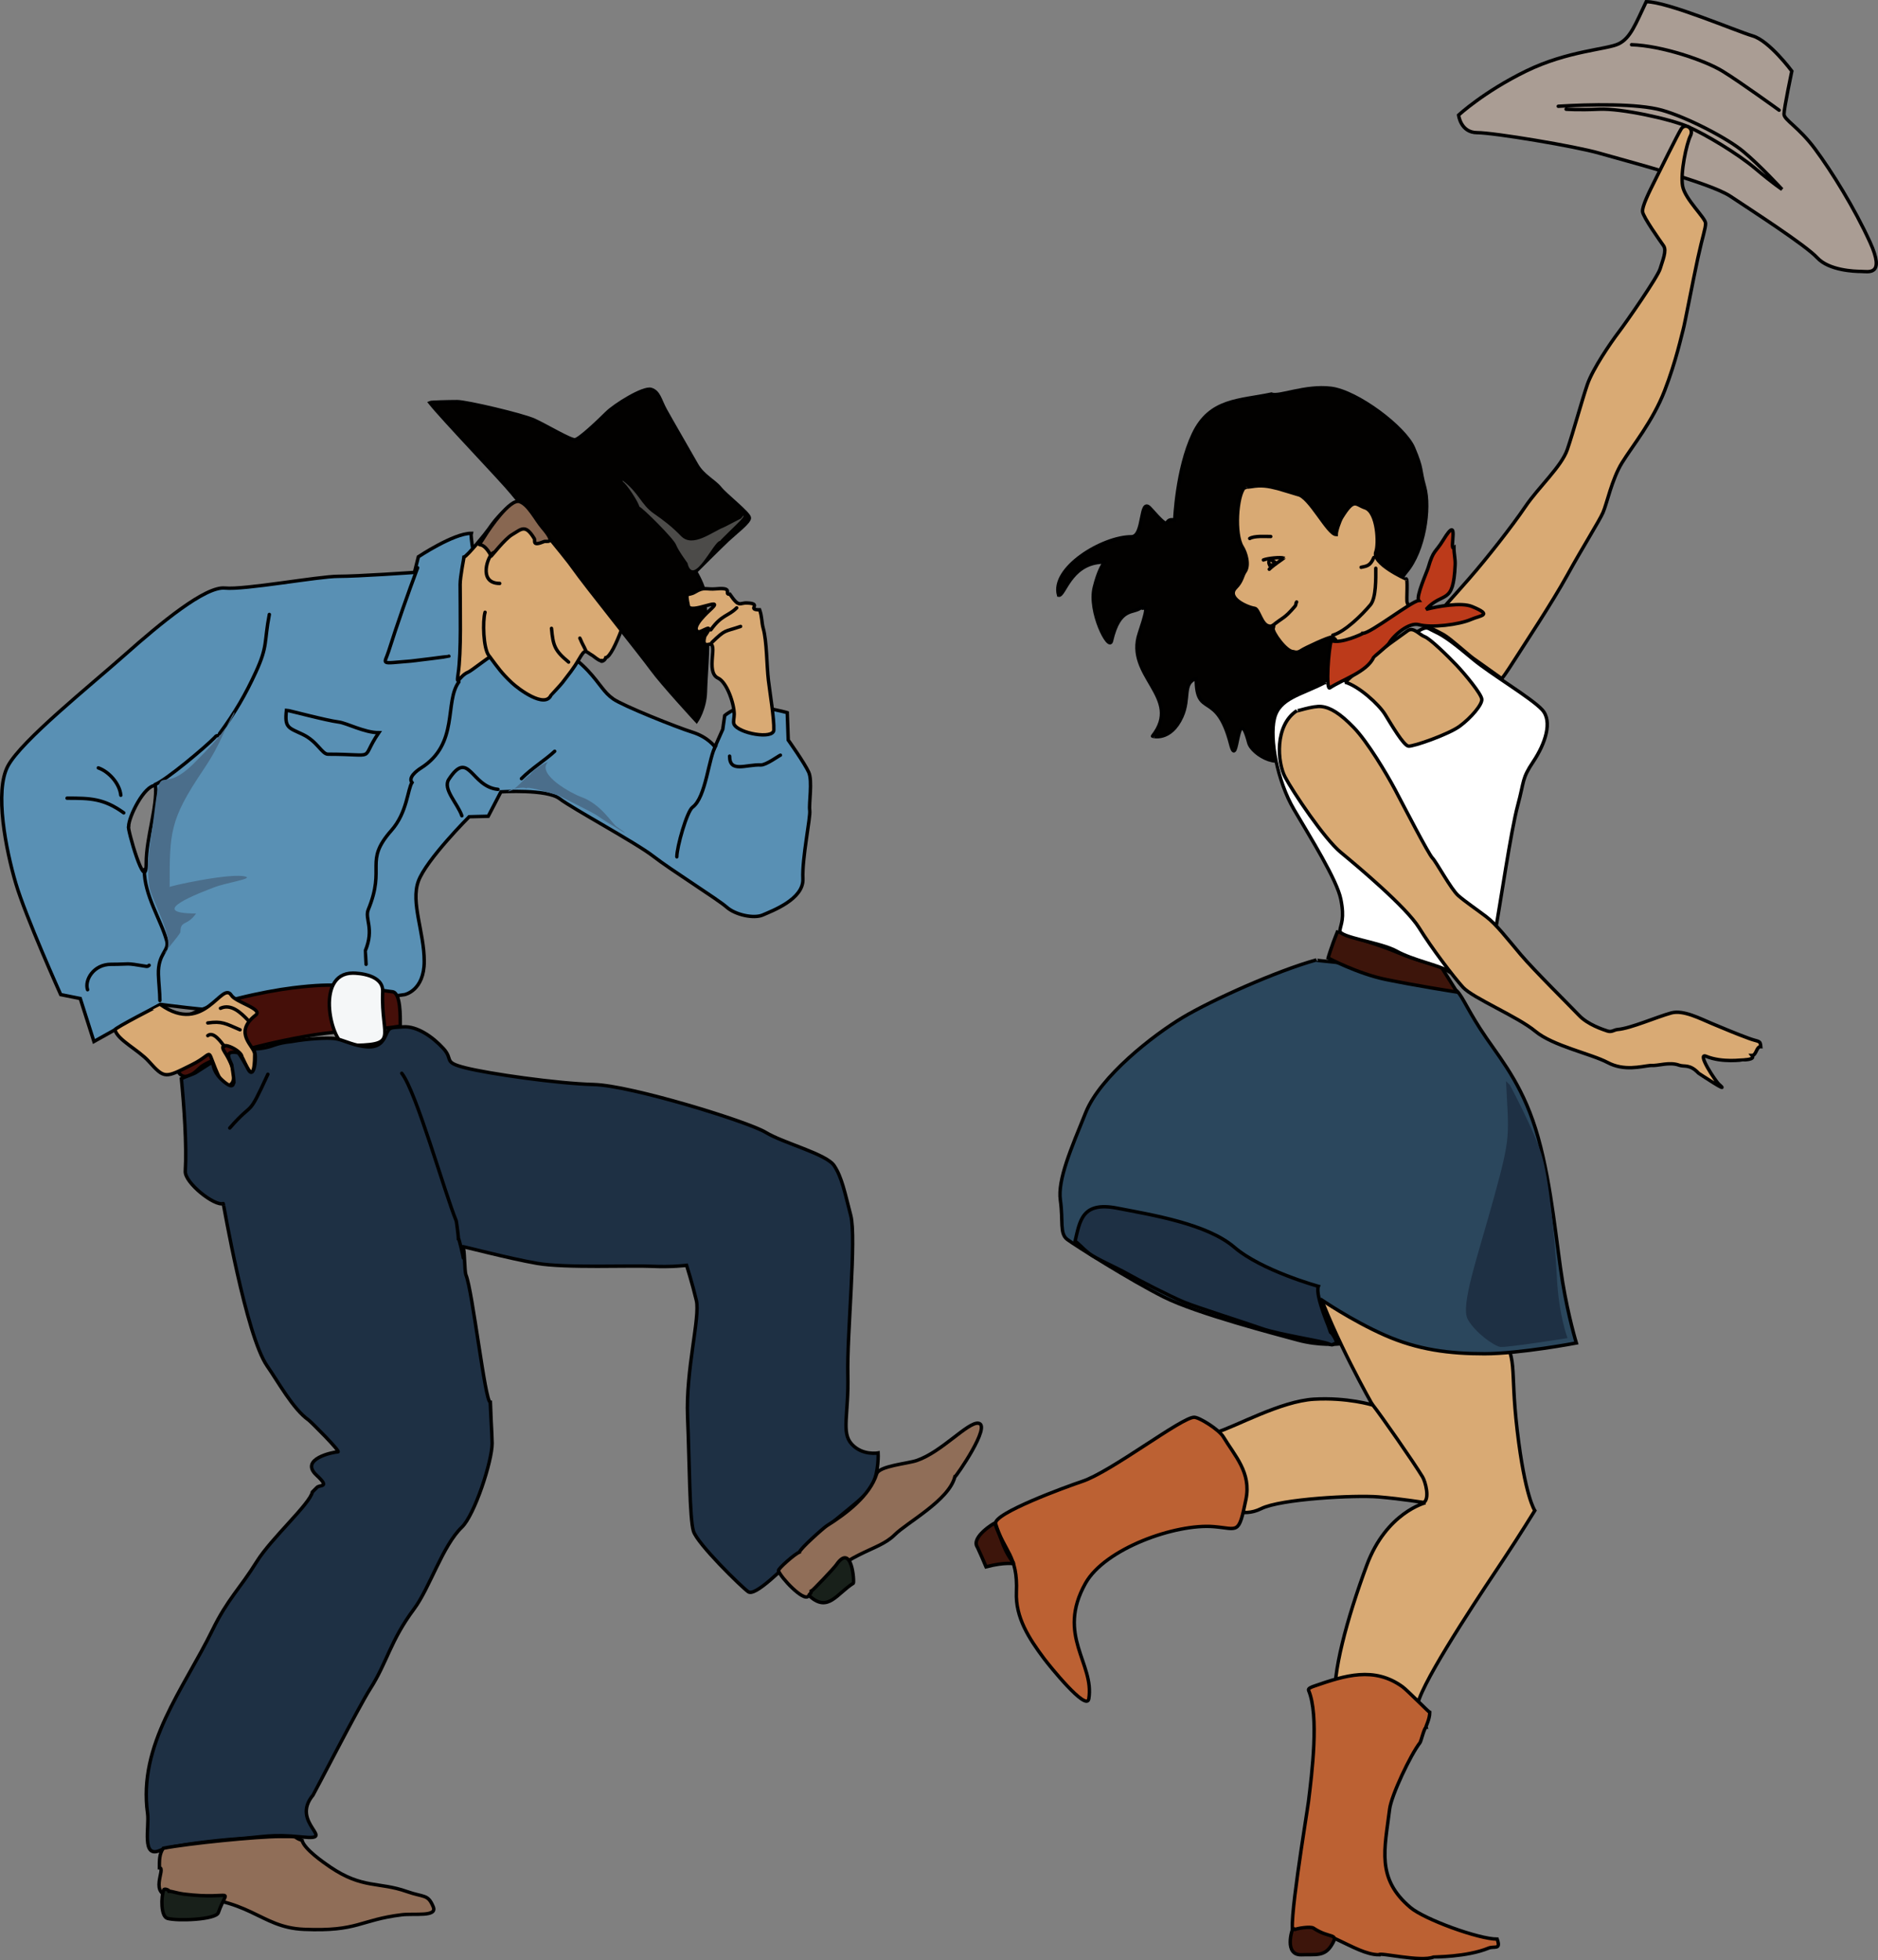 <?xml version="1.0" encoding="utf-8"?>
<!-- Generator: Adobe Illustrator 15.1.0, SVG Export Plug-In . SVG Version: 6.00 Build 0)  -->
<!DOCTYPE svg PUBLIC "-//W3C//DTD SVG 1.1//EN" "http://www.w3.org/Graphics/SVG/1.1/DTD/svg11.dtd">
<svg version="1.1" id="_x23_Layer_1" xmlns="http://www.w3.org/2000/svg" xmlns:xlink="http://www.w3.org/1999/xlink" x="0px"
	 y="0px" width="548.879px" height="572.892px" viewBox="0 0 548.879 572.892" enable-background="new 0 0 548.879 572.892"
	 xml:space="preserve">
<rect x="0" y="0" width="548.879" height="572.892" fill="#808080" stroke="none"/>
<path fill-rule="evenodd" clip-rule="evenodd" fill="#5990B4" stroke="#000000" stroke-width="1" stroke-linecap="round" stroke-miterlimit="2.613" d="
	M137.697,155.867c-5.141,0-15.423,6.854-15.423,6.854l-1.143,4.57c0,0-16.565,1.142-22.277,1.142c-5.712,0-27.418,3.999-33.13,3.427
	c-5.712-0.571-18.85,10.282-29.132,19.421c-10.282,9.14-30.274,25.134-34.272,32.559c-3.999,7.426-0.572,24.562,2.285,34.273
	c2.856,9.71,13.138,32.559,13.138,32.559l5.712,1.143l3.999,12.566l19.421-10.853c0,0,12.566,1.714,22.848,2.285
	s48.553-5.141,48.553-5.141s5.712-1.143,5.712-9.71s-3.999-17.136-1.714-23.419s14.852-18.85,14.852-18.85l5.569-0.143l3.713-7.14
	c0,0,13.423-0.856,17.136,2c3.712,2.856,22.277,12.852,27.418,16.851s18.85,12.567,21.42,14.852
	c2.57,2.285,7.997,3.427,10.567,2.285c2.571-1.143,11.996-4.569,11.71-10.567c-0.286-5.998,2.285-17.993,2-19.992
	c-0.286-2,0.856-8.568-0.286-11.139c-1.143-2.57-5.998-9.425-5.998-9.425l-0.286-7.997c0,0-1.713-0.571-7.997-1.714
	c-6.283-1.142-10.282,2.571-10.282,2.571l-0.571,3.998l-2.285,5.141c0,0-2-2.856-6.569-4.284c-4.57-1.428-20.278-7.712-23.134-9.71
	c-2.856-1.999-3.713-4.285-7.426-8.283c-3.713-3.999-15.708-13.423-23.134-18.564c-7.426-5.141-6.854-8.854-8.568-10.853
	C138.411,164.578,137.554,156.296,137.697,155.867L137.697,155.867z M45.446,229.554c0.552,6.433-2.713,15.106-2.713,22.75
	c0,9.559-5.742-10.755-5.141-10.755C37.592,238.662,42.23,229.436,45.446,229.554z"/>
<path fill-rule="evenodd" clip-rule="evenodd" fill="#D9AA74" stroke="#000000" stroke-width="1" stroke-linecap="round" stroke-miterlimit="2.613" d="
	M151.549,146.3c-4.182,2.702-6.081,4.503-8.746,8.366c-0.833,1.208-6.292,7.924-7.177,8.127c0,0.033-1.142,5.737-1.142,8.009
	c0,7.105,0.375,19.66-0.583,26.108c-0.621,4.174,0.331,0.591,2.893-0.453c1.01-0.412,6.258-4.643,6.438-4.402
	c2.382,3.187,3.374,4.665,6.353,7.475c1.946,1.835,9.635,7.594,11.437,3.676c0.014-0.03,2.861-3.053,3.346-3.701
	c2.044-2.732,3.037-3.751,4.855-6.867c1.951-3.342,1.784-2.277,3.974-1.049c0.297,0.167,1.814,1.529,2.416,1.478
	c0,0.484,1.206,0.007,1.428-0.857c2.455-0.421,7.435-15.595,7.557-18.458c0.292-6.88,2.313-9.188-0.857-17.1
	c-2.992-7.466-11.93-14.779-20.11-15.479c-4.016-0.344-6.935,2.771-8.295,2.771c0,0.272-1.67,1.237-1.714,1.428
	C153.375,145.371,151.699,146.203,151.549,146.3z"/>
<path fill-rule="evenodd" clip-rule="evenodd" fill="#020100" stroke="#000000" stroke-width="1" stroke-linecap="round" stroke-miterlimit="2.613" d="
	M125.63,117.667c3.713,4.713,21.135,22.848,23.991,26.418c2.856,3.57,15.28,18.136,18.136,22.277
	c2.856,4.141,19.707,25.133,22.706,29.274c3,4.141,13.138,15.137,13.138,15.137s2.427-3.57,2.57-8.568
	c0.143-4.998,0.857-12.281,0.571-16.708c-0.286-4.427-0.857-9.568-0.857-11.853s-2.57-6.569-2.57-6.569s7.14-7.14,9.425-9.282
	s6.283-5.141,6.283-6.426s-6.854-6.569-8.568-8.711s-4.998-3.57-6.854-6.855c-1.856-3.284-7.568-13.137-9.14-15.994
	c-1.571-2.856-1.856-5.284-4.141-5.998c-2.285-0.714-10.71,4.569-12.995,6.854c-2.285,2.285-7.997,7.711-9.282,7.854
	c-1.285,0.143-8.426-4.141-11.853-5.712c-3.427-1.571-19.849-5.426-22.563-5.426S125.916,117.525,125.63,117.667z"/>
<path fill-rule="evenodd" clip-rule="evenodd" fill="#4C4B49" d="M181.894,140.374c4.815,3.57,5.483,7.139,9.151,9.673
	c2.906,2.008,5.482,3.999,7.985,6.605c3.422,3.563,9.091-1.221,12.567-2.57c0.482-0.188,4.916-2.577,4.998-2.57
	c0.941-1.375,1.145-0.865-0.143,0.559c-0.782,0.864-5.998,5.821-5.998,6.01c-1.814,0-7.806,13.749-9.531,6.463
	c-0.007-0.03-2.725-3.688-3.322-5.32c-0.661-1.81-9.775-10.815-10.71-11.139c-0.394-1.532-3.646-6.464-4.749-7.222
	C182.058,140.804,181.931,140.401,181.894,140.374z"/>
<path fill-rule="evenodd" clip-rule="evenodd" fill="#886751" stroke="#000000" stroke-width="1" stroke-linecap="round" stroke-miterlimit="2.613" d="
	M151.834,146.586c-2.769-0.889-8.76,7.824-10.117,10.055c-3.108,5.113-1.338-0.245,1.857,5.879c0.028,0.054,3.999-5.028,6.059-6.247
	c2.819-1.668,3.892-3.199,6.52,1.13c0.392,0.645-0.801,2.381,2.893,0.857c0.615-0.254,3.814,0.991-0.522-4.084
	C156.555,151.873,154.417,147.415,151.834,146.586z"/>
<path fill-rule="evenodd" clip-rule="evenodd" fill="none" stroke="#000000" stroke-width="1" stroke-linecap="round" stroke-miterlimit="2.613" d="
	M161.188,183.643c0.45,5.098,0.973,6.517,4.998,9.853"/>
<path fill-rule="evenodd" clip-rule="evenodd" fill="none" stroke="#000000" stroke-width="1" stroke-linecap="round" stroke-miterlimit="2.613" d="
	M171.184,190.069c-0.716-1.584-0.908-1.682-1.571-3.284l-0.143-0.286"/>
<path fill-rule="evenodd" clip-rule="evenodd" fill="none" stroke="#000000" stroke-width="1" stroke-linecap="round" stroke-miterlimit="2.613" d="
	M141.766,178.93c-0.749,2.561-0.532,10.599,1.131,12.697c0.234,0.295,0.243,0.184,0.297,0.583"/>
<path fill-rule="evenodd" clip-rule="evenodd" fill="none" stroke="#000000" stroke-width="1" stroke-linecap="round" stroke-miterlimit="2.613" d="
	M144.194,161.509c-1.542,0.696-4.658,8.997,1.856,8.997"/>
<path fill-rule="evenodd" clip-rule="evenodd" fill="none" stroke="#000000" stroke-width="1" stroke-linecap="round" stroke-miterlimit="2.613" d="
	M122.06,165.936c-2.834,7.525-5.99,16.545-8.475,24.382c-1.287,4.058-2.857,3.62,6.524,2.88c0.794-0.063,10.997-1.338,11.09-1.416"
	/>
<path fill-rule="evenodd" clip-rule="evenodd" fill="none" stroke="#000000" stroke-width="1" stroke-linecap="round" stroke-miterlimit="2.613" d="
	M78.719,179.573c-1.576,8.13-0.372,9.065-3.949,16.851c-2.999,6.526-6.055,11.809-10.617,17.993"/>
<path fill-rule="evenodd" clip-rule="evenodd" fill="none" stroke="#000000" stroke-width="1" stroke-linecap="round" stroke-miterlimit="2.613" d="
	M134.126,199.28c-4.353,5.848,0.181,18.098-11.138,25.207c-1.062,0.667-3.814,2.711-2.571,4.21
	c-1.299,1.971-1.381,8.731-6.022,13.995c-8.141,9.233-1.567,10.543-6.757,23.134c-1.108,2.688,1.811,5.531-0.856,11.995
	c-0.029,0.071,0.212,3.318,0.212,3.999"/>
<path fill-rule="evenodd" clip-rule="evenodd" fill="none" stroke="#000000" stroke-width="1" stroke-linecap="round" stroke-miterlimit="2.613" d="
	M83.718,207.563c0.501,0,11.689,3.01,15.279,3.452c2.315,0.285,7.54,3.117,11.71,3.117c-5.76,8.416,0.179,6.283-14.852,6.283
	c-1.767,0-3.092-3.763-7.426-5.81C84.32,212.663,83.118,212.73,83.718,207.563z"/>
<path fill-rule="evenodd" clip-rule="evenodd" fill="none" stroke="#000000" stroke-width="1" stroke-linecap="round" stroke-miterlimit="2.613" d="
	M145.551,230.697c-7.948-0.77-8.475-11.925-14.378-2.93c-1.859,2.832,2.547,6.99,3.811,10.641"/>
<path fill-rule="evenodd" clip-rule="evenodd" fill="none" stroke="#000000" stroke-width="1" stroke-linecap="round" stroke-miterlimit="2.613" d="
	M152.405,227.555c3.082-3.083,7.119-5.558,9.711-7.997"/>
<path fill-rule="evenodd" clip-rule="evenodd" fill="none" stroke="#000000" stroke-width="1" stroke-linecap="round" stroke-miterlimit="2.613" d="
	M209.241,217.844c-2.175,3.487-2.847,15.151-6.83,18.066c-1.652,1.21-4.594,11.604-4.594,14.493"/>
<path fill-rule="evenodd" clip-rule="evenodd" fill="none" stroke="#000000" stroke-width="1" stroke-linecap="round" stroke-miterlimit="2.613" d="
	M213.239,220.986c0,4.98,4.763,2.383,9.139,2.57c1.528,0.065,5.389-2.8,5.712-2.855"/>
<path fill-rule="evenodd" clip-rule="evenodd" fill="none" stroke="#000000" stroke-width="1" stroke-linecap="round" stroke-miterlimit="2.613" d="
	M45.304,229.269c3.033-1.105,14.822-11,17.422-13.709c0.414-0.431,0.305-0.477,0.857-0.571"/>
<path fill-rule="evenodd" clip-rule="evenodd" fill="none" stroke="#000000" stroke-width="1" stroke-linecap="round" stroke-miterlimit="2.613" d="
	M42.162,254.116c0,7.611,4.88,14.646,6.569,20.874c0.788,2.905-2.607,3.601-2.432,9.76c0.072,2.539,0.433,5.361,0.433,7.638"/>
<path fill-rule="evenodd" clip-rule="evenodd" fill="none" stroke="#000000" stroke-width="1" stroke-linecap="round" stroke-miterlimit="2.613" d="
	M25.597,289.246c-0.944-2.747,1.686-7.426,6.854-7.426c6.16,0,3.644-0.51,10.282,0.596c0.405,0.067,0.564-0.068,0.857-0.31"/>
<path fill-rule="evenodd" clip-rule="evenodd" fill="none" stroke="#000000" stroke-width="1" stroke-linecap="round" stroke-miterlimit="2.613" d="
	M36.165,237.551c-5.863-4.224-9.791-4.284-16.565-4.284"/>
<path fill-rule="evenodd" clip-rule="evenodd" fill="none" stroke="#000000" stroke-width="1" stroke-linecap="round" stroke-miterlimit="2.613" d="
	M35.308,232.41c-0.33-3.404-3.449-6.894-6.569-7.997"/>
<path fill-rule="evenodd" clip-rule="evenodd" fill="#4B6E8B" d="M68.866,207.42c-3.852,6.341-3.686,9.022-9.568,17.752
	c-9.801,14.547-9.711,18.264-9.711,34.085c-1.451,0,18.142-4.39,22.277-3.044c1.98,0.644-5.871,1.78-9.286,3.117
	c-3.588,1.404-20.571,7.638-5.28,7.638c-2.574,3.763-4.57,1.894-4.57,5.427c0,0.604-6.071,7.59-4.381,5.899
	c3.257-3.259-4.269-15.55-4.733-19.323c-0.914-7.427,0.421-12.773,1.379-20.563c2.19-17.806,1.274-4.914,11.759-15.398
	c4.281-4.281,9.105-9.177,11.473-13.946C68.901,207.703,68.011,208.828,68.866,207.42z"/>
<path fill-rule="evenodd" clip-rule="evenodd" fill="#4B6E8B" d="M160.117,222.7c-1.052,0.197-4.784,2.683-5.141,3.713
	c-1.298,0.334-4.455,5.022-6.569,4.855c1.069-0.794,4.77-1.4,5.427-0.857c0.25-0.887,8.859,2,9.425,2
	c0,0.198,10.195,5.051,11.685,6.21c1.377,1.07,12.546,7.945,5.239,2.93c-1.352-0.928-4.507-6.563-10.355-8.642
	C167.33,232.021,156.753,226.412,160.117,222.7z"/>
<path fill-rule="evenodd" clip-rule="evenodd" fill="#450F09" stroke="#000000" stroke-width="1" stroke-linecap="round" stroke-miterlimit="2.613" d="
	M49.302,298.385c1.385,6.114,0.447,22.311,8.952,13.807c4.547-4.547,35.425-10.99,43.028-10.665
	c1.544,0.065,15.708-1.409,15.708-1.714c0-2.722,0.143-9.673-2.285-9.972c-12.857-1.583-15.625-2.804-29.131-1.143
	c-8.521,1.048-23.525,4.291-31.131,8.356C53.565,297.524,49.267,298.227,49.302,298.385z"/>
<path fill-rule="evenodd" clip-rule="evenodd" fill="#F5F7F8" stroke="#000000" stroke-width="1" stroke-linecap="round" stroke-miterlimit="2.613" d="
	M103.139,284.391c-11.4-0.003-6.161,21.134-1.856,21.134c15.969,0,9.974-1.837,10.567-15.708
	C112.064,284.805,104.675,284.391,103.139,284.391z"/>
<path fill-rule="evenodd" clip-rule="evenodd" fill="#D9AA74" stroke="#000000" stroke-width="1" stroke-linecap="round" stroke-miterlimit="2.613" d="
	M33.594,300.956c0.812,3.04,6.82,5.819,9.898,9.237c4.694,5.214,4.787,4.845,12.591,0.971c7.301-3.623,3.5-5.711,8.307,4.357
	c1.876,3.93,7.104,1.016,1.265-8.07c-2.618-4.073,5.164-0.557,5.067,1.502c0.384,0,3.713,10.349,3.713-0.857
	c0-2.369-6.497-6.101,0.286-11.424c2.285-1.793-5.81-3.738-7.091-5.786c-2.781-4.443-7.841,11.863-20.686,2.717
	C46.894,293.567,33.462,300.463,33.594,300.956z"/>
<path fill-rule="evenodd" clip-rule="evenodd" fill="none" stroke="#000000" stroke-width="1" stroke-linecap="round" stroke-miterlimit="2.613" d="
	M70.151,300.956c-4.314-1.842-5.234-2.588-9.425-2"/>
<path fill-rule="evenodd" clip-rule="evenodd" fill="none" stroke="#000000" stroke-width="1" stroke-linecap="round" stroke-miterlimit="2.613" d="
	M65.582,305.811c-0.804-1.008-3.144-4.561-4.855-3.143"/>
<path fill-rule="evenodd" clip-rule="evenodd" fill="none" stroke="#000000" stroke-width="1" stroke-linecap="round" stroke-miterlimit="2.613" d="
	M72.436,298.1c-2.089-2.159-4.877-4.84-7.997-3.428"/>
<path fill-rule="evenodd" clip-rule="evenodd" fill="#1E3044" stroke="#000000" stroke-width="1" stroke-linecap="round" stroke-miterlimit="2.613" d="
	M85.288,304.382c-4.997,0.533-5.098,1.381-8.354,1.929c-5.409,0.909-1.628-1.828-2.415,4.569c-0.166,1.344-0.807,4.033-2.118,1.392
	c-0.146-0.295-2.426-4.544-2.881-4.627c-4.949-0.903-1.645,2.922-1.726,3.949c-0.006,0.07,0.571,3.321,0.571,4.569
	c-0.243,0,0.245,2.57-2.856,0c-6.249-5.178,0.264-8.065-8.426-2.606c-0.462,0.29-3.091,1.192-4.069,1.679
	c0.742,7.66,1.605,19.442,1.142,27.059c-0.204,3.359,8.592,10.313,11.09,9.449c0.04-0.193,6.616,38.567,12.828,47.46
	c3.19,4.566,7.568,12.593,12.093,15.781c0.625,0.441,9.535,9.305,8.592,9.327c-1.411,0.034-11.35,2.086-6.258,6.806
	c4.073,3.776,1.021,2.691,0.139,3.574c-0.452,0.451-0.903,0.902-1.354,1.354c-0.659,3.43-11.988,13.492-16.255,20.352
	c-4.941,7.943-8.5,10.914-12.926,19.968c-8.409,17.203-21.79,33.509-18.972,53.62c0.555,3.965-1.848,13.165,3.599,10.804
	c3.654-1.584,17.53-3.033,21.894-3.329c8.664-0.588,10.35-1.547,19.804-0.596c10.314,1.038-3.796-4.068,3.068-12.257
	c0.244-0.291,13.432-25.945,16.639-30.943c5.044-7.862,5.86-14.024,12.876-23.443c4.574-6.14,8.328-18.478,13.97-23.894
	c3.697-3.548,8.854-19.233,8.854-24.537c0-2.07-0.591-11.792-0.571-12.02c-1.476-0.081-5.148-32.477-7.067-37.129
	c-0.496-1.202-0.349-7.975-0.93-8.282c-0.582-0.309,13.423,3.428,21.706,4.855s27.418,0.57,33.416,0.856
	c5.998,0.285,10.282-0.285,10.282-0.285s1.713,5.426,2.856,10.281s-3.141,20.278-2.57,33.987
	c0.571,13.709,0.571,29.702,1.713,33.415c1.142,3.713,13.995,16.279,15.994,17.708c1.999,1.428,9.139-5.712,17.993-14.28
	c8.854-8.568,16.279-12.853,18.279-16.851c1.999-3.999,1.713-9.426,1.713-9.426s-4.569,0.857-7.711-2.57
	c-3.142-3.427-0.857-8.568-1.143-20.277c-0.286-11.71,2.57-39.984,0.856-46.554c-1.713-6.569-2.57-11.139-4.855-14.565
	c-2.285-3.428-14.852-6.569-19.993-9.711s-39.413-13.709-50.266-13.995c-10.853-0.285-30.56-3.141-37.414-4.854
	s-3.427-2.285-6.569-5.712c-3.142-3.428-7.711-6.569-11.71-6.283c-3.999,0.285-3.999-0.001-5.141,2.569
	c-1.143,2.571-2.856,3.714-6.569,3.143c-3.712-0.571-5.998-2-8.282-2.285S90.144,303.526,85.288,304.382z"/>
<path fill-rule="evenodd" clip-rule="evenodd" fill="none" stroke="#000000" stroke-width="1" stroke-linecap="round" stroke-miterlimit="2.613" d="
	M117.418,313.665c4.222,5.292,12.54,34.934,15.921,43.126c0.081,0.197,0.645,4.607,0.645,5.141c0.173,0,1.347,4.961,1.428,5.713"/>
<path fill-rule="evenodd" clip-rule="evenodd" fill="none" stroke="#000000" stroke-width="1" stroke-linecap="round" stroke-miterlimit="2.613" d="
	M67.152,329.659c7.305-8.404,4.966-2.312,11.139-15.709"/>
<path fill-rule="evenodd" clip-rule="evenodd" fill="#906E58" stroke="#000000" stroke-width="1" stroke-linecap="round" stroke-miterlimit="2.613" d="
	M47.731,540.149c-1.215,1.686-1.143,3.673-1.143,5.712c2.12,0-3.627,8.283,3.999,8.283c22.972,0,24.938,9.14,38.271,9.71
	c15.815,0.677,16.216-2.741,28.56-4.26c3.674-0.452,10.45,0.691,9.213-2.309c-1.57-3.809-2.642-2.692-7.76-4.497
	c-8.215-2.896-12.907-0.741-22.375-7.164c-2.062-1.398-7.562-5.243-8.209-7.761c-3.32-1.15-0.002-1.143-6.283-1.143
	C75.109,536.721,55.197,538.713,47.731,540.149z"/>
<path fill-rule="evenodd" clip-rule="evenodd" fill="#18201A" stroke="#000000" stroke-width="1" stroke-linecap="round" stroke-miterlimit="2.613" d="
	M47.874,552.288c-0.843,2.024-0.891,7.8,1.048,8.352c2.967,0.844,14.155,0.384,14.876-1.641c2.88-8.084,4.855-3.616-10.069-5.45
	c-1.932-0.238-3.421-0.833-4.284-0.833C49.445,552.373,48.059,551.842,47.874,552.288z"/>
<path fill-rule="evenodd" clip-rule="evenodd" fill="#906E58" stroke="#000000" stroke-width="1" stroke-linecap="round" stroke-miterlimit="2.613" d="
	M227.519,459.038c0.665,2.001,7.343,9.129,8.736,7.426c10.889-13.319,20.086-12.775,25.207-17.896
	c3.644-3.644,15.838-10.061,17.609-16.949c0.305,0,10.878-15.188,6.854-15.684c-3.057-0.376-10.729,8.438-17.993,10.902
	c-2.766,0.938-10.985,1.58-11.709,3.9c-2.013,6.445-8.981,11.665-14.566,15.162c-0.894,0.56-7.824,6.7-7.997,7.711
	C232.388,454.051,227.335,458.483,227.519,459.038z"/>
<path fill-rule="evenodd" clip-rule="evenodd" fill="#18201A" stroke="#000000" stroke-width="1" stroke-linecap="round" stroke-miterlimit="2.613" d="
	M236.801,466.606c5.242,4.594,7.778-0.845,12.591-3.905c0.343-0.218-0.355-12.064-4.954-5.401c-0.715,1.036-6.926,7.588-7.352,7.735
	C237.166,466.033,235.94,465.851,236.801,466.606z"/>
<path fill-rule="evenodd" clip-rule="evenodd" fill="#D9AA74" stroke="#000000" stroke-width="1" stroke-linecap="round" stroke-miterlimit="2.613" d="
	M384.602,375.212c5.141,15.423,16.564,35.415,16.564,35.415s-7.426-2.285-17.136-1.714c-9.711,0.571-22.849,7.997-28.561,9.711
	c-5.712,1.713,2.856,21.706,2.856,21.706s4.569,3.427,10.281,0.571c5.712-2.856,27.418-3.999,34.272-3.428
	s13.709,1.714,13.709,1.714s-11.424,2.856-17.136,18.278c-5.713,15.423-10.282,31.988-9.14,39.985
	c1.143,7.996,19.992,13.708,19.992,13.708s1.143-5.712,4.569-14.852c3.428-9.139,19.992-33.701,24.563-40.556
	c4.569-6.854,9.139-14.28,9.139-14.28s-2.855-3.998-5.141-23.419c-2.284-19.422,0.571-20.563-5.712-29.703
	S386.316,376.926,384.602,375.212z"/>
<path fill-rule="evenodd" clip-rule="evenodd" fill="none" stroke="#000000" stroke-width="1" stroke-linecap="round" stroke-miterlimit="2.613" d="
	M401.024,410.341c2.7,3.419,12.176,17.041,14.754,21.303c0.801,1.323,2.229,6.463,0.24,7.544"/>
<path fill-rule="evenodd" clip-rule="evenodd" fill="#BC6133" stroke="#000000" stroke-width="1" stroke-linecap="round" stroke-miterlimit="2.613" d="
	M349.043,414.197c-3.584-0.087-24.246,15.916-32.771,18.753c-4.646,1.546-26.173,9.416-25.28,12.379
	c2.468,8.19,6.536,9.133,6.071,19.992c-0.314,7.357,3.66,13.5,8.07,19.396c1.372,1.834,12.45,15.663,13.089,11.759
	c1.698-10.376-9.566-18.44-0.979-33.75c5.715-10.188,26.37-17.494,37.513-16.565c7.192,0.599,7.243,2.58,9.4-7.997
	c1.59-7.799-3.265-12.688-6.618-18.254C356.265,417.796,350.57,414.234,349.043,414.197z"/>
<path fill-rule="evenodd" clip-rule="evenodd" fill="#3D150B" stroke="#000000" stroke-width="1" stroke-linecap="round" stroke-miterlimit="2.613" d="
	M290.923,445.042c-0.445,0.034-7.209,4.279-5.283,7.091c0.052,0.076,2.419,5.326,2.57,5.762c11.727-3.018,8.198,3.025,4.284-8.283
	C292.042,448.307,290.475,445.077,290.923,445.042z"/>
<path fill-rule="evenodd" clip-rule="evenodd" fill="#BC6133" stroke="#000000" stroke-width="1" stroke-linecap="round" stroke-miterlimit="2.613" d="
	M382.459,494.024c3.105,7.254,0.978,24.275-0.024,32.416c-0.447,3.641-6.454,39.249-4.259,38.345
	c7.773-3.204,17.57,6.495,24.847,6.495c0-0.825,12.317,2.24,15.994,0.645c0.061-0.025,9.674,0.038,15.994-2.57
	c1.771-0.731,3.717,0.664,2.57-2.644c-5.398,0-21.218-5.757-25.346-9.237c-10.078-8.5-7.533-17.049-6.095-28.748
	c0.489-3.989,6.121-15.908,8.878-19.422c0.316-0.403,1.243-4.375,1.737-4.431c-0.121-0.284,1.118-2.389,1.118-4.423
	c-0.303-0.104-6.623-6.524-7.973-7.499c-8.29-5.99-16.802-3.303-25.729-0.212C383.255,493.056,382.211,493.445,382.459,494.024z"/>
<path fill-rule="evenodd" clip-rule="evenodd" fill="#3D150B" stroke="#000000" stroke-width="1" stroke-linecap="round" stroke-miterlimit="2.613" d="
	M377.89,563.569c-0.251,0.276-2.717,7.938,2.57,7.711c4.04-0.173,6.631,0.633,8.756-2.881c2.203-3.643-0.455-1.646-5.328-4.904
	c-0.926-0.619-5.06,0.144-5.28,0.384C378.698,563.878,377.912,563.544,377.89,563.569z"/>
<path fill-rule="evenodd" clip-rule="evenodd" fill="#2B475D" stroke="#000000" stroke-width="1" stroke-linecap="round" stroke-miterlimit="2.613" d="
	M384.745,280.535c-11.424,3.142-30.56,11.709-39.128,16.851c-8.568,5.141-23.991,17.136-28.274,27.703
	c-4.284,10.567-8.282,19.707-7.426,25.705c0.856,5.997-0.285,9.71,1.999,11.424c2.285,1.714,18.564,11.995,28.274,16.851
	c9.711,4.855,32.845,10.853,39.128,12.566s11.995,1.143,11.995,1.143l-5.426-13.138c0,0,9.139,6.283,18.85,10.567
	s18.85,5.427,29.132,5.427s26.847-3.142,26.847-3.142s-2.285-7.426-3.998-17.708c-1.714-10.281-3.143-27.989-7.141-42.27
	s-9.996-21.705-15.137-29.131c-5.141-7.426-6.854-11.996-8.568-13.709c-1.714-1.714-22.277-5.712-27.703-7.14
	C392.742,281.105,384.173,280.82,384.745,280.535z"/>
<path fill-rule="evenodd" clip-rule="evenodd" fill="#1E3044" stroke="#000000" stroke-width="1" stroke-linecap="round" stroke-miterlimit="2.613" d="
	M314.201,362.789c1.428-5.998,1.999-11.71,12.281-9.711c10.281,2,26.274,4.57,34.271,11.425s24.563,11.424,24.563,11.424
	c-1.073,2.651,3.646,13.297,3.642,13.353c0.034,0.012,2.639,3.427,1.143,3.427c-0.647,0-0.286,0.714-1.856,0
	c-1.571-0.714-14.566-2.713-19.421-4.427c-4.855-1.714-18.851-6.14-22.706-7.711s-13.566-6.569-16.565-8.282
	c-2.999-1.714-9.281-4.428-11.281-5.998C316.271,364.716,314.7,362.86,314.201,362.789z"/>
<path fill-rule="evenodd" clip-rule="evenodd" fill="#1E3044" d="M440.152,315.949c0.856,16.279,1.428,15.994-3.428,33.702
	c-4.854,17.707-9.996,31.987-7.711,35.985c2.285,3.999,7.711,7.712,9.425,7.997c1.714,0.286,19.707-2.57,19.707-2.57
	s-2.57-6.568-3.142-17.993c-0.571-11.424-2.285-28.846-4.569-35.985c-2.285-7.141-9.14-19.993-9.14-19.993L440.152,315.949z"/>
<path fill-rule="evenodd" clip-rule="evenodd" fill="#3D150B" stroke="#000000" stroke-width="1" stroke-linecap="round" stroke-miterlimit="2.613" d="
	M391.028,271.966c-1.999,4.855-2.855,7.997-2.855,7.997s8.567,4.57,16.85,6.283c8.283,1.714,20.85,3.713,20.85,3.713l-4.855-7.711
	c0,0-5.427-0.856-12.853-3.999C400.739,275.107,390.743,272.823,391.028,271.966z"/>
<path fill-rule="evenodd" clip-rule="evenodd" fill="#020100" stroke="#000000" stroke-width="1" stroke-linecap="round" stroke-miterlimit="2.613" d="
	M343.332,152.012c-3.886-0.96-0.24,4.299-7.14-3.427c-3.23-3.618-1.682,8.282-5.524,8.282c-8.456,0-23.507,9.152-21.273,17.087
	c1.723,0.357,3.285-8.918,12.231-9.637c2.879-0.231,0.465-1.694-1.786,7.328c-1.77,7.089,4.285,18.795,5.002,15.708
	c2.428-10.463,6.626-7.768,8.78-9.923c0.307,1.487,3.021-3.225-0.645,7.687c-4.211,12.531,12.8,18.736,3.859,30.013
	c-0.027,0.035,5.277,1.662,8.593-5.712c2.44-5.43,0.083-9.72,4.187-11.138c0,11.837,5.921,3.126,10.069,19.208
	c2.158,8.367,1.813-13.524,5.279-0.432c0.925,3.494,10.247,8.977,12.641,2.073c3.561-0.611,19.469-24.633,21.061-29.344
	c1.301-3.847,9.806-19.662,12.33-22.636c5.246-6.18,7.078-18.693,5.354-24.848c-1.479-5.275-0.499-4.961-3.231-11.4
	c-2.555-6.019-16.475-16.486-24.089-17.422c-7.624-0.938-15.34,2.629-17.422,1.689c-9.425,1.999-17.993,1.428-22.849,11.71
	S343.332,152.012,343.332,152.012z"/>
<path fill-rule="evenodd" clip-rule="evenodd" fill="#FFFFFF" stroke="#000000" stroke-width="1" stroke-linecap="round" stroke-miterlimit="2.613" d="
	M387.315,199.422c-7.141,3.713-13.423,4.57-14.852,10.567c-1.428,5.998,0.857,18.279,5.713,26.561
	c4.854,8.283,12.566,20.564,13.708,26.276c1.143,5.712,0,7.14-0.285,9.139c-0.286,2,11.995,3.427,16.564,5.998
	c4.57,2.57,12.853,4.284,14.852,5.712c2,1.428,9.711,4.284,10.567,1.713c0.857-2.57,2-5.426,3.428-13.138
	c1.428-7.711,4.569-29.417,6.568-36.843c2-7.426,1.143-7.711,4.57-12.852c3.427-5.141,5.712-11.71,2.57-15.137
	c-3.142-3.427-14.994-10.424-20.135-14.709c-5.142-4.284-8.14-6.711-11.281-8.14c-3.142-1.428-1.429-2.285-10.568,3.427
	C399.596,193.71,386.458,200.279,387.315,199.422z"/>
<path fill-rule="evenodd" clip-rule="evenodd" fill="#D9AA74" stroke="#000000" stroke-width="1" stroke-linecap="round" stroke-miterlimit="2.613" d="
	M379.033,207.705c-6.569,4.284-5.712,15.137-3.428,19.421c2.285,4.284,11.425,17.993,16.279,21.992
	c4.855,3.999,19.136,15.994,22.849,21.992s9.996,14.28,12.853,17.421c2.855,3.142,15.993,8.568,21.135,12.853
	c5.141,4.284,16.279,6.569,21.135,9.14c4.854,2.57,9.71,1.142,12.566,0.856c2.25,0.197,5.378-1.145,8.354-0.071
	c1.509,0.544,3.041-0.431,5.663,2.334c0.025,0.026,9.719,6.458,5.998,3.284c-0.994-0.849-6.656-9.401-3.807-8.226
	c4.743,1.957,10.793,1.012,10.854,1.036c0.032,0.014,3.646,0.016,2.57-1.285c1.293,0,1.27-2.673,2.57-2.57
	c-0.151-1.915-0.505-1.317-3.428-2.391c-4.237-1.557-6.753-2.666-10.853-4.358c-3.271-1.349-8.347-4.063-11.853-3.105
	c-4.375,1.197-11.931,4.539-15.708,4.843c-1.049,0.085-1.714,0.87-2.999,0.441s-5.713-1.856-8.283-4.57
	s-12.995-12.995-16.993-17.708s-7.141-8.854-10.139-11.139c-2.999-2.285-5.998-4.284-8.14-6.141
	c-2.143-1.856-6.427-9.853-7.568-10.996c-1.143-1.142-8.283-14.994-10.854-19.85c-2.57-4.855-8.14-14.137-12.139-18.278
	c-3.998-4.141-6.854-5.855-9.425-6.141C383.673,206.206,378.675,208.063,379.033,207.705z"/>
<path fill-rule="evenodd" clip-rule="evenodd" fill="#D9AA74" stroke="#000000" stroke-width="1" stroke-linecap="round" stroke-miterlimit="2.613" d="
	M393.098,199.352c3.999,1.142,9.854,6.426,11.71,9.425c1.856,2.999,5.427,9.139,6.854,9.282c1.429,0.143,11.71-3.427,14.994-5.854
	c3.285-2.428,6.569-6.284,6.427-7.854c-0.144-1.571-4.855-7.283-7.426-9.996s-7.711-7.711-9.282-8.283s-3.285-2.999-4.998-1.713
	c-1.714,1.285-8.14,5.711-10.425,7.854C398.667,194.354,393.098,199.494,393.098,199.352z"/>
<path fill-rule="evenodd" clip-rule="evenodd" fill="#AA9D94" stroke="#000000" stroke-width="1" stroke-linecap="round" stroke-miterlimit="2.613" d="
	M481.136,0.5c-3.142,6.569-4.569,10.567-7.997,12.281c-3.427,1.714-14.852,2-27.132,7.998C433.726,26.775,426.3,33.63,426.3,33.63
	s0.571,5.141,5.427,5.141c4.854,0,28.846,3.999,35.7,5.998c6.854,2,32.273,8.568,38.271,12.567
	c5.997,3.999,21.991,14.28,25.418,17.993c3.428,3.713,10.854,3.999,12.853,3.999s7.141,1.428,2.57-8.568
	c-4.569-9.996-11.139-20.563-15.994-27.132c-4.854-6.569-9.139-8.568-9.139-10.282c0-1.714,2.285-12.566,2.285-12.566
	s-6.569-8.854-11.425-10.282S487.419,0.5,481.136,0.5z"/>
<path fill-rule="evenodd" clip-rule="evenodd" fill="none" stroke="#000000" stroke-width="1" stroke-linecap="round" stroke-miterlimit="2.613" d="
	M476.852,13.067c8.854,0.286,21.421,4.569,26.562,7.711c5.141,3.142,16.565,11.424,16.565,11.424"/>
<path fill-rule="evenodd" clip-rule="evenodd" fill="none" stroke="#000000" stroke-width="1" stroke-linecap="round" stroke-miterlimit="2.613" d="
	M455.432,31.06c9.139-0.571,23.134-0.857,30.274,1.142c7.14,2,18.849,7.997,23.704,11.996s11.425,11.138,11.425,11.138
	s-2.285-1.428-7.712-5.998c-5.426-4.57-14.565-9.996-19.706-12.281c-5.141-2.285-19.706-5.427-25.99-5.141
	c-6.283,0.286-9.71,0-9.71,0"/>
<path fill-rule="evenodd" clip-rule="evenodd" fill="#D9AA74" stroke="#000000" stroke-width="1" stroke-linecap="round" stroke-miterlimit="2.613" d="
	M416.947,182.929c2.428-2.57,7.854-8.568,12.709-14.138c4.855-5.569,12.281-14.994,16.137-20.706
	c3.855-5.712,10.567-11.709,12.281-16.708c1.714-4.998,4.284-14.423,5.854-18.993c1.571-4.569,6.854-12.281,9.14-15.28
	c2.284-2.999,11.424-16.136,12.138-18.564c0.715-2.428,1.999-5.284,1-6.712c-1-1.428-5.998-8.425-6.141-9.996
	s1.999-5.855,3.57-8.997c1.57-3.142,6.568-13.281,7.711-15.137c1.143-1.856,3.855-0.286,2.714,1.999
	c-1.143,2.285-2.999,10.853-2.285,14.708c0.714,3.856,6.712,9.283,6.712,10.853c0,1.571-0.856,3.713-2.285,10.282
	c-1.428,6.569-3.855,19.421-4.284,20.849c-0.428,1.428-1.999,8.997-5.426,17.85c-3.428,8.854-9.425,16.137-12.424,20.992
	s-4.428,11.996-5.569,14.566c-1.143,2.57-5.855,9.996-10.425,18.279c-4.57,8.282-12.566,20.278-15.28,24.562
	c-2.713,4.284-3.855,5.712-3.855,5.712s-6.854-4.855-8.426-5.998c-1.57-1.142-6.568-5.712-8.567-6.854
	C419.946,184.357,417.089,183.072,416.947,182.929z"/>
<path fill-rule="evenodd" clip-rule="evenodd" fill="#D9AA74" stroke="#000000" stroke-width="1" stroke-linecap="round" stroke-miterlimit="2.613" d="
	M363.681,142.517c-2.19,2.396-2.935,13.643-0.607,17.315c1.065,1.682,2.183,5.327,0.787,7.283c-0.768,1.077-0.811,2.781-2.656,4.626
	c-2.976,2.976,3.425,5.771,5.487,6.035c1.232,0.157,1.967,4.734,4.105,5.177c0.146,0.703,1.954-1.097,1.31,0.689
	c-0.368,1.021,3.927,6.967,5.892,6.786c0.109-0.01,1.024,0.575,2.285-0.322c0.972-0.692,8.246-4.076,8.959-3.893
	c2.95,0.758-0.494,5.384,6.663,2.664c2.323-0.883,9.803-3.44,10.653-5.483c1.315-3.164,7.352-0.926,4.712-7.32
	c-0.283-0.687,0.319-7.303-0.358-6.891c-0.043,0.026-10.145-4.541-8.78-7.948c0.845-2.112,0.515-11.619-3.179-12.828
	c-2.784-0.912-3.101-3.131-6.806,2.832c-0.596,0.958-1.62,3.918-1.62,4.986c-2.437,0-7.839-11.275-11.281-11.698
	c-0.051-0.006-4.823-1.498-5.712-1.726c-3.008-0.774-4.846-1.077-7.854-0.571c-0.479,0.081-1.57,0.18-1.57,0.143
	C364.066,142.67,363.708,142.487,363.681,142.517z"/>
<path fill-rule="evenodd" clip-rule="evenodd" fill="none" stroke="#000000" stroke-width="1" stroke-linecap="round" stroke-miterlimit="2.613" d="
	M365.252,157.368c1.364-0.807,4.463-0.571,6.141-0.571"/>
<path fill-rule="evenodd" clip-rule="evenodd" fill="none" stroke="#000000" stroke-width="1" stroke-linecap="round" stroke-miterlimit="2.613" d="
	M369.25,163.651c1.252-0.511,4.982-0.89,5.974-0.546c0.01,0.05-3.029,2.012-4.26,3.26"/>
<path fill-rule="evenodd" clip-rule="evenodd" fill="none" stroke="#000000" stroke-width="1" stroke-linecap="round" stroke-miterlimit="2.613" d="
	M371.536,163.581c-1.082,0.263-0.621,1.177-0.429,1.642c0.586,0,2.586-0.776,0.869-1.267L371.536,163.581z"/>
<path fill-rule="evenodd" clip-rule="evenodd" fill="none" stroke="#000000" stroke-width="1" stroke-linecap="round" stroke-miterlimit="2.613" d="
	M371.821,182.93c3.354-2.739,3.408-1.951,6.663-5.761c0.356-0.417,0.192-0.892,0.478-1.236"/>
<path fill-rule="evenodd" clip-rule="evenodd" fill="none" stroke="#000000" stroke-width="1" stroke-linecap="round" stroke-miterlimit="2.613" d="
	M389.529,185.643c3.745-1.168,8.492-5.92,10.983-8.854c1.729-2.036,1.583-7.825,1.583-10.71"/>
<path fill-rule="evenodd" clip-rule="evenodd" fill="none" stroke="#000000" stroke-width="1" stroke-linecap="round" stroke-miterlimit="2.613" d="
	M397.811,165.793c1.449-0.357,2.63-0.237,3.713-2.856"/>
<path fill-rule="evenodd" clip-rule="evenodd" fill="#BC3A1A" stroke="#000000" stroke-width="1" stroke-linecap="round" stroke-miterlimit="2.613" d="
	M424.944,160.082c-1.555,1.081,1.914-10.51-3.142-2.236c-2.303,3.768-2.856,2.777-4.378,8.042c-0.341,1.177-3.666,8.527-2.763,9.617
	c-2.055,0.162-14.097,9.568-16.279,9.568c0,0.099-6.516,3.21-9.282,2.142c-0.824,2.211-1.646,14.63-0.428,13.815
	c3.712-2.484,10.831-4.612,12.827-8.959c0.066-0.145,4.051-3.367,4.488-4.105c1.442-2.436,5.904-6.191,8.674-5.414
	c3.612,1.014,11.809,0.013,15.292-1.526c2.729-1.205,6.54-1.185,0.273-3.77c-3.154-1.301-10.03-0.052-13.423,0.82
	c5.002-5.468,7.986-0.947,8.494-13.032C425.371,163.326,424.944,161.872,424.944,160.082z"/>
<path fill-rule="evenodd" clip-rule="evenodd" fill="#D9AA74" stroke="#000000" stroke-width="1" stroke-linecap="round" stroke-miterlimit="2.613" d="
	M214.524,211.633c1.206,2.672,11.516,4.574,11.638,1.713c0.138-3.216-1.173-11.123-1.583-14.565
	c-0.504-4.231-0.447-11.344-1.51-15.137c-0.505-1.803-0.299-3.262-1.048-5.427c-4.074,0,1.046-1.812-3.713-1.999
	c-2.201-0.087-2.205,1.511-4.998-2.571c-1.968,0.155,1.447-2.087-4.035-1.558c-2.885,0.278-3.358-0.733-6.141,0.951
	c-2.237,1.353-2.894-0.609-1.95,4.023c0.523,2.565,10.506-2.791,6.842,0.726c-0.941,0.903-6.304,5.571-4.011,6.83
	c0.83,0.456,5.193-3.242,2.048,1.204c-0.01,0.014-1.204,3.112,1.105,2.484c2.98-0.81-1.17,8.094,2.713,9.878
	c2.558,1.175,4.712,7.487,4.712,10.592C214.596,209.669,214.224,210.968,214.524,211.633z"/>
<path fill-rule="evenodd" clip-rule="evenodd" fill="none" stroke="#000000" stroke-width="1" stroke-linecap="round" stroke-miterlimit="2.613" d="
	M207.741,184.072c3.236-4.493,5.055-3.912,7.568-6.426"/>
<path fill-rule="evenodd" clip-rule="evenodd" fill="none" stroke="#000000" stroke-width="1" stroke-linecap="round" stroke-miterlimit="2.613" d="
	M208.027,187.785c4.111-3.977,3.582-3.052,8.425-4.712"/>
</svg>

